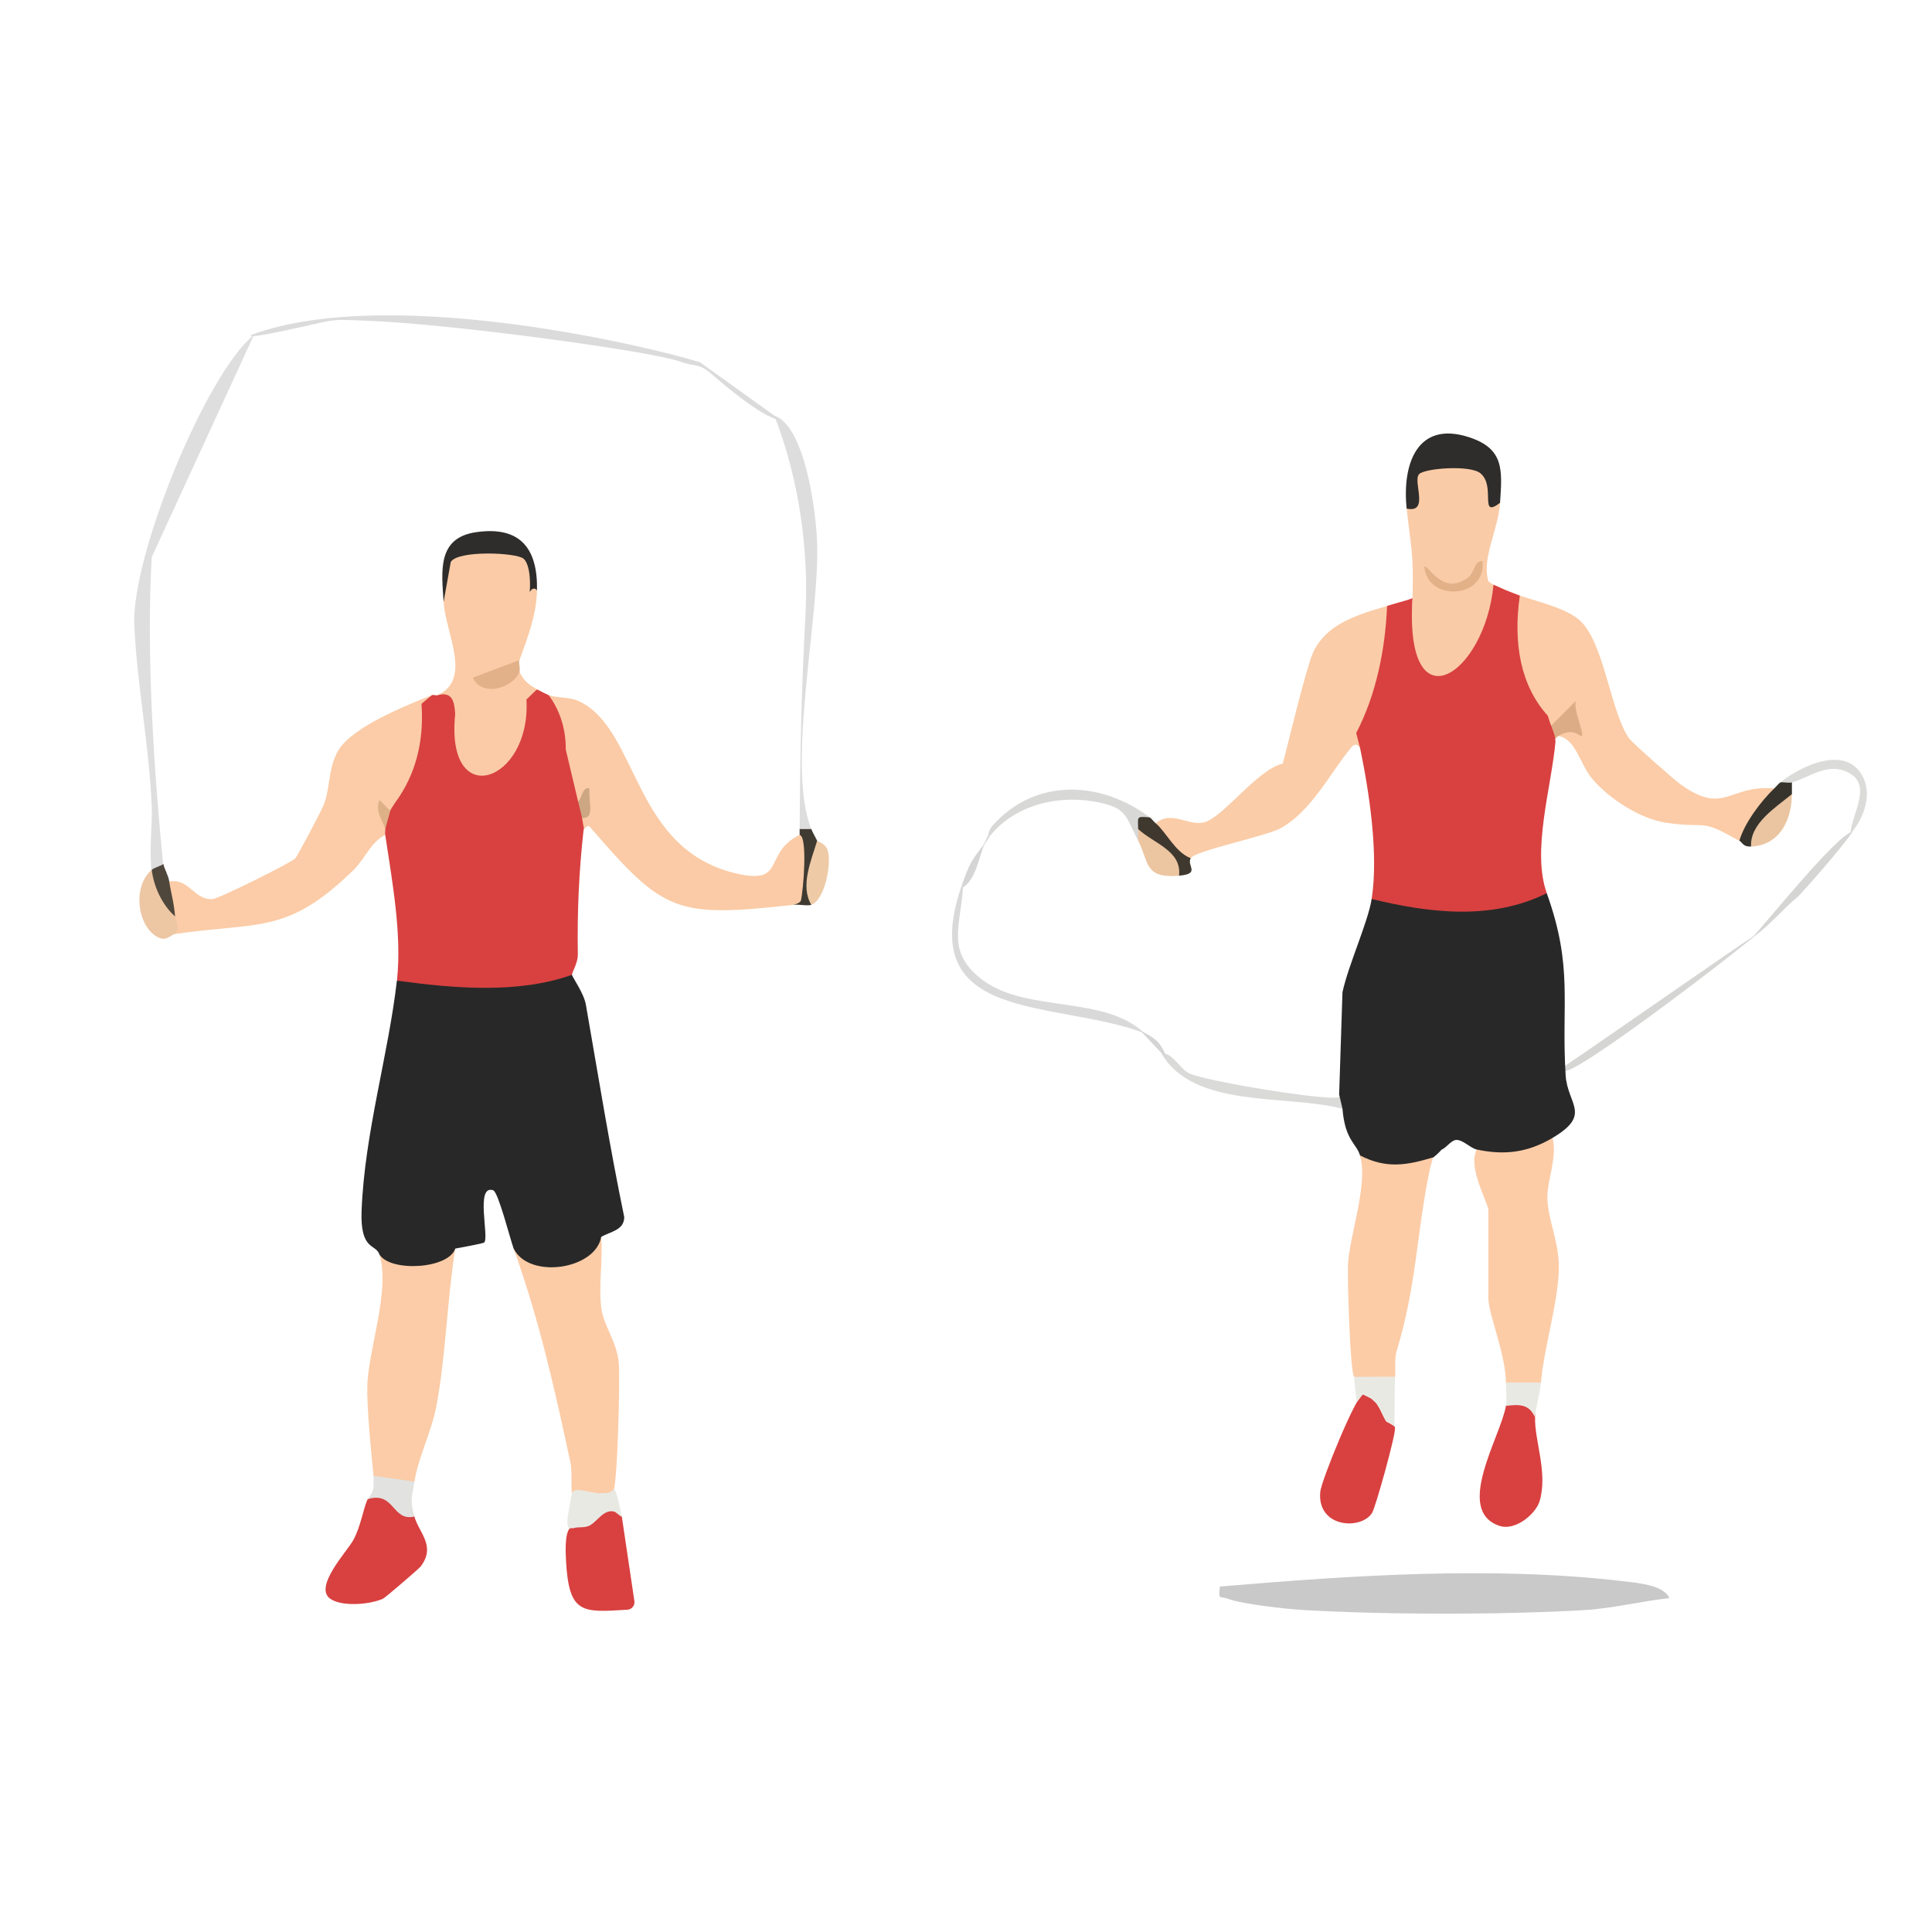 <?xml version="1.0" encoding="UTF-8"?>
<svg id="Layer_1" data-name="Layer 1" xmlns="http://www.w3.org/2000/svg" viewBox="0 0 1080 1080">
  <defs>
    <style>
      .cls-1 {
        fill: #dbdbda;
      }

      .cls-2 {
        fill: #c9c9c9;
      }

      .cls-3 {
        fill: #eecaa6;
      }

      .cls-4 {
        fill: #dcac86;
      }

      .cls-5 {
        fill: #facba6;
      }

      .cls-6 {
        fill: #e2b189;
      }

      .cls-7 {
        fill: #d9d9d9;
      }

      .cls-8 {
        fill: #e2e2e0;
      }

      .cls-9 {
        fill: #ebc5a1;
      }

      .cls-10 {
        fill: #facca7;
      }

      .cls-11 {
        fill: #3f382f;
      }

      .cls-12 {
        fill: #d5d5d5;
      }

      .cls-13 {
        fill: #ddd;
      }

      .cls-14 {
        fill: #e9e9e4;
      }

      .cls-15 {
        fill: #facba7;
      }

      .cls-16 {
        fill: #282828;
      }

      .cls-17 {
        fill: #d5d5d4;
      }

      .cls-18 {
        fill: #36332c;
      }

      .cls-19 {
        fill: #fccca7;
      }

      .cls-20 {
        fill: #dddedd;
      }

      .cls-21 {
        fill: #d8d8d7;
      }

      .cls-22 {
        fill: #3f3b32;
      }

      .cls-23 {
        fill: #dadad9;
      }

      .cls-24 {
        fill: #50473c;
      }

      .cls-25 {
        fill: #edc6a4;
      }

      .cls-26 {
        fill: #dbdbdb;
      }

      .cls-27 {
        fill: #fbcca7;
      }

      .cls-28 {
        fill: #e2b188;
      }

      .cls-29 {
        fill: #d84140;
      }

      .cls-30 {
        fill: #deb087;
      }

      .cls-31 {
        fill: #ecc5a1;
      }

      .cls-32 {
        fill: #cda784;
      }

      .cls-33 {
        fill: #2e2d2b;
      }
    </style>
  </defs>
  <g>
    <g>
      <path class="cls-19" d="M336.07,691.45c1.11,12.95-1.73,27.91.2,40.51,1.47,9.6,8.27,17.56,9.59,29.51.91,8.21-.7,70.67-3.25,73.31-.79.82-22.08.82-22.87,0-.59-.62.16-12.49-.83-17.07-9.01-41.83-17.29-79.31-31.79-119.74,19.58,6.88,32.13,3.74,48.94-6.51Z"/>
      <path class="cls-27" d="M254.5,697.96c-4.67,28.99-5.21,60.13-10.69,88.66-2.65,13.79-9.84,27.55-12.15,41.61-4.82,11.48-17.19,3.7-22.84-3.26-1.38-13.36-3.81-37.87-3.48-50.5.52-19.72,13.02-53.59,6.74-73.26,12.87-.76,30.08-.96,42.42-3.26Z"/>
      <path class="cls-29" d="M205.56,838.01c13.92-6.79,19.84-2.51,26.1,9.77,2.47,8.98,12.24,16.4,3.49,27.92-.84,1.1-19.72,17.39-21.07,18-7.3,3.27-22.95,4.6-29.47.01-9.45-6.64,9.57-26.63,12.9-32.81,4.38-8.13,5.66-18.21,8.06-22.91Z"/>
      <path class="cls-29" d="M354.63,895.02c.36,2.45-1.46,4.68-3.93,4.83-25.36,1.49-32.69,2.67-34.32-27.8-1.47-27.35,6.75-16.41,13.01-19.27,4.98-2.27,9.66-14.65,18.2-5.08l7.04,47.32Z"/>
      <path class="cls-20" d="M91.36,484.98c1.3,8.81.18,8.91-6.53,3.26-1.55-13.09.41-27.99,0-37.57-1.45-33.69-8.11-67.36-9.76-100.88-1.89-38.55,40.04-140.92,66.94-162.67l-57.18,124.29c-3.09,52.94.97,116.77,6.53,173.58Z"/>
      <path class="cls-13" d="M453.53,463.46c-1.04,8.65-4.04,8.28-6.53,0,.28-43.23.92-75.69,3.23-118.91,2.01-37.64-3.62-76.87-17.37-112.22,16.86,5.88,23.02,51.32,23.87,69.94,1.91,41.86-17.55,125.31-3.21,161.19Z"/>
      <path class="cls-33" d="M300.18,329.92l-6.49,9.76c.27-4.6-.72-20.43-3.76-22.33-1.47-.92-29.98-1.38-33.29-.6-5.26,1.24-3.19,16.42-8.67,19.69-1.12-17.3-3.65-35.79,18.19-38.95,25.09-3.63,34.49,9.63,34.02,32.44Z"/>
      <path class="cls-22" d="M453.53,463.46c.67,1.68,2.25,4.48,3.26,6.51,2.35,11.1,1.27,23.05-3.26,35.83-2.02.74-6.81-.33-9.79,0-2.61-13.38,2.86-26.86,3.26-39.08.04-1.08,0-2.17,0-3.26h6.53Z"/>
      <path class="cls-8" d="M231.66,828.24c-1.53,9.35-2.47,10.56,0,19.54-12.67,2.84-10.92-14.27-26.1-9.77l1.89-2.8c.89-1.32,1.37-2.88,1.37-4.48v-5.75s22.84,3.26,22.84,3.26Z"/>
      <g>
        <path class="cls-27" d="M241.45,388.55c-.39,27.21,1.15,49.32-19.58,68.4-3.07,1.09-5.25,3.26-6.53,6.51.22,1.03-.16,2.2,0,3.26-8.35,4.28-11.19,13.27-17.79,19.69-36.96,35.95-51.83,28.81-99.67,35.68-7.02-3.33-6.39-5.9,0-9.77-5.77-8.28-6.86-14.79-3.26-19.54,11.07-2.08,13.71,10.42,24.16,9.83,3.51-.2,43.2-19.96,46.19-22.67,1.25-1.13,14.61-26.6,15.88-29.75,3.97-9.83,2.4-20.86,8.32-30.78,7.89-13.24,38.34-25.22,52.29-30.86Z"/>
        <path class="cls-5" d="M306.71,388.55c4,1.69,11.49.86,17.01,3.47,33.97,16.06,29.37,84.12,89.81,96.69,25.64,5.33,13.26-12.16,33.48-22,4.6,1.17,2.03,31.05.73,36.6-.25,1.08-1.92,1.83-3.99,2.49-66.32,7.25-72.41,4.59-114.2-43.79-1.01-1.17-3.15,1.59-3.27,1.45-3.23-3.89-2.81-5.88-3.26-6.51,3.1-4.86,2.01-7.03-3.26-6.51-10.22-20.76-15.23-37.87-13.05-61.88Z"/>
        <path class="cls-5" d="M247.98,336.44l4-22.28c3.88-6.67,36.59-5.34,40.68-1.85,5.63,4.8,3.68,27.2,1.03,27.38-.73.05,2.22-14.34,6.49-9.76-.29,13.88-5.08,26.05-9.79,39.08-11.4,9.78-11.4,11.95,0,6.51,2.04,4.72,5.37,7.4,9.79,9.77,4.03,22.73-10.98,66.73-40.29,51.69-21.26-10.9-5.75-31.63-15.18-48.44,19.35-8.95,4.41-34.38,3.26-52.11Z"/>
        <path class="cls-25" d="M97.89,512.32c.18,2.23,3.15,5.68,0,9.77-2.45.35-4.67,4.4-9.7,1.81-11.31-5.82-14.47-28.28-3.36-37.64,5.46,6.16,9.81,14.84,13.05,26.06Z"/>
        <path class="cls-3" d="M453.53,505.8c-6.36-10.53-.03-24.8,3.26-35.83.29.58,4.7,1.44,5.91,5.43,2.29,7.53-1.65,27.66-9.17,30.4Z"/>
        <path class="cls-24" d="M94.62,492.77c.98,6.63,2.59,11.38,3.26,19.54-7.18-6.43-11.92-16.51-13.05-26.06,1.6-1.35,4.62-1.97,6.53-3.26.21,2.11,2.72,6.14,3.26,9.77Z"/>
        <path class="cls-6" d="M290.39,375.52c-3.62,9.23-21.01,14.37-26.1,3.29l26.1-9.8c-.61,1.69.63,4.92,0,6.51Z"/>
        <path class="cls-30" d="M221.87,456.95c-1.85,1.7-2.86,5.69-6.53,6.51-.84-3.95-5.91-9.48-3.23-16.28l9.76,9.77Z"/>
        <path class="cls-32" d="M319.76,450.43c6.54-1.74,4.6-10.76,9.76-9.76-.72,8.79,4.01,18.63-6.49,16.27-1.76-2.46-2.14-4.23-3.26-6.51Z"/>
      </g>
      <g>
        <path class="cls-16" d="M336.07,691.45c-3.2,18.23-40.32,23.85-48.94,6.51-2.16-6.02-8.6-31.64-11.45-32.59-10.13-3.37-2.09,26.35-5.01,29.19-.59.58-13.36,2.88-16.17,3.4-3.75,11.46-36.3,13.27-42.42,3.26-1.92-6.01-10.85-1.84-9.95-24.53,1.72-43.51,14.9-86.58,19.74-128.55l7.85-5.53c27.04,3.41,54.88,5.38,81.45-1.81l8.59,4.08c.1,1.4,6.6,10.19,7.74,16.72,6.93,39.63,13.29,79.36,21.45,118.76-.03,7.49-8.01,8.13-12.87,11.09Z"/>
        <path class="cls-29" d="M306.81,388.69c5.51,7.56,9.53,17.53,9.47,30.31,0,.05,0,.09.02.14l7,29.47,1.93,7.92,1.21,6.79c.02.14-.16.23-.18.37-2.65,23.33-3.64,46.39-3.24,69.96.07,4.13-2.85,9.24-3.22,10.92-.05.21-.19.39-.4.47-29.89,10.61-65.94,7.44-96.94,3.21-.33-.04-.56-.34-.52-.67,2.81-25.54-2.94-56.38-6.71-81.65l.16-2.57,2.88-10.51c.02-.06.04-.11.07-.16l2.28-3.63s.01-.02.02-.03c11.45-15.41,16.45-33.85,15-55.3-.01-.2.07-.39.22-.51l5.5-4.55c.07-.06.14-.1.23-.13.95-.28,2.3.43,3.14.04,7.97-2.1,9.28,3.32,9.72,10.54,0,.03,0,.07,0,.1-5.55,54.75,42.39,38.12,39.84-7.92,0-.18.06-.35.18-.47l5.4-5.19c.19-.18.48-.23.71-.1,1.78.95,4.29,2.25,5.99,2.98.1.04.19.11.25.2Z"/>
      </g>
    </g>
    <path class="cls-2" d="M933.17,893.35c-15.15,1.63-32.14,5.81-47.17,6.69-46.48,2.7-110.39,2.67-156.89,0-9.94-.57-34.29-3.2-42.63-6.29-4.53-1.68-5.58,1.03-4.53-6.86,73.67-6.21,152.66-11.66,226.34-2.87,7.15.85,21.81,2.03,24.88,9.33Z"/>
    <path class="cls-26" d="M436.22,234.73c-9.9-.55-35.8-23.37-38.39-25.6-7.65-6.59-9.23-3.82-18.07-7.12-14.69-5.48-124.14-20.55-172.48-22.62-22.9-.98-18.59-1.09-38.67,3.36-6.85,1.52-32.77,7.27-27.93,4.35,40.54-14.75,99.58-12.28,150.8-5.26,45.85,6.28,85.44,16.21,99.89,20.69l44.85,32.2Z"/>
    <path class="cls-23" d="M750.45,619.8c-31.47-8.23-82.97.28-101.18-30.91,5.91-.85,9.83,8.07,15.15,10.93,8.53,4.58,81.41,16.35,84.47,13.33"/>
    <path class="cls-7" d="M538.37,496.03c-1.48,21.99-9.87,36.51,11.4,52.14,24.43,17.95,67.77,8.18,89.75,29.26-50.72-18.95-130.03-4.84-101.15-84.65,1.45,1.01,1.41,2.09,0,3.26Z"/>
    <path class="cls-21" d="M642.78,456.95c.07,4.03-2.71,5.44-6.53,6.51,3.52,3.8,3.52,5.97,0,6.51-7.41-14.1-5.9-18.77-25.24-22.01-21.8-3.65-46.59,3.13-59.59,22.01.99-1.4.74-5.41,3.14-8.14,23.86-27.14,60.62-25.62,88.22-4.89Z"/>
    <path class="cls-1" d="M995.17,437.4c11.91-9.56,37.56-21.66,46.54-2.48,4.36,9.33.8,21.49-7.08,31.05-.09.11-.26.1-.25-.04.61-10.42,11.97-26.24-.03-33.44-12.23-7.34-23.36,2.51-32.66,4.91-1.86,6.14-4.77,6.19-6.53,0Z"/>
    <path class="cls-17" d="M982.11,522.09c-8.23,7.82-119.71,93.46-107.19,73.68,15.77-10.48,98.26-68.11,107.19-73.68Z"/>
    <path class="cls-17" d="M979.24,524.3c5.76-5.47,47.08-57.35,56.18-59.34.8-.18-11.34,15.56-29.93,35.87-9.1,7.52-17.98,18.32-26.24,23.47Z"/>
    <path class="cls-12" d="M538.37,496.03v-3.26c4.79-13.22,6.03-12.82,13.05-22.8-3.83,5.56-4.88,20.89-13.05,26.06Z"/>
    <g>
      <path class="cls-16" d="M867.92,636.08c-1.04,15.77-38.2,21.16-42.42,6.51-3.48-.74-7.72-5.49-11.43-5.36-2.86.1-5.81,4.66-8.15,5.36-10.61,12.24-38.45,22.42-45.68,3.26-2.02-6.77-8.34-8.31-9.79-26.06l-1.86-7.9,1.86-57.24c3.31-15.27,14.33-39.33,16.31-52.11l7.71-4.89c26.83,6.1,55.54,8.94,81.65-1.65l8.52,3.28c14.96,41.67,8.04,61.26,10.56,101.79,1.02,16.35,14.84,21.89-7.29,35Z"/>
      <path class="cls-27" d="M991.77,440.71l1.94,4.08c-7.98,8.21-15.15,16.62-21.52,25.24-22.41-12.92-17.17-6.71-40.5-10.05-14.51-2.08-31.58-13.1-41.16-24.05-7.64-8.74-9.22-22.7-19.48-24.52.14-2.28,8.26-17.44,9.21-17.04,3.46,1.42-7.84,18.73-15.74,13.79-1.73-2.37-7.82-4.91-11.2-9.95-13.86-20.66-11.96-44.43-11.64-68.22,12.09,5.49,33.9,8.78,42.49,17.84,12.88,13.58,16.21,49.97,26.42,64.82,1.73,2.51,25.5,23.49,29.28,26.14,24.38,17.12,26.27-.14,51.9,1.93Z"/>
      <path class="cls-10" d="M783.08,336.44c-3.18,26.74-5.38,59.77-22.84,81.42-.15.18-2.06-3.41-4.68-.29-11.89,14.17-22.26,35.83-39.8,45.46-8.13,4.46-47.77,12.52-50.14,16.71-4.06,5.01-21.72-13.21-19.58-19.54,8.74-7.44,18.46,1.73,26.98-.47,10.85-2.79,29.79-29.63,44.05-32.84,4.81-18.38,9.78-40,15.37-57.95,6.91-22.16,30.98-26.32,50.63-32.51Z"/>
      <path class="cls-19" d="M867.92,636.08c2.71,11.29-3.21,23.95-2.94,33.85.34,12.23,6.75,24.55,6.42,39.46-.42,19.13-8.16,43.02-10.01,63.48-.97,9.77-17.32,9.04-19.58,0-.22-16.61-9.79-37.88-9.79-47.23v-48.85c0-4.63-11.75-23.71-6.53-34.2,15.4,3.27,28.4,1.79,42.42-6.51Z"/>
      <path class="cls-19" d="M799.25,653.78c-7.71,37.46-7.09,63.55-18.66,102.04-1.2,3.99-.26,13.22-.79,13.79-.78.83-22.05.85-22.85.03-2.22-2.29-3.91-56.18-3.36-63.64,1.25-16.92,11.32-44.47,6.64-60.14,14.82,7.69,26.32,5.48,40.85,1.15"/>
      <path class="cls-29" d="M774.73,794.32c.75,1.27,4.6,1.54,5.06,3.69.71,3.37-10.85,44.54-12.74,47.63-5.99,9.81-30.9,8.55-29.02-11.7.58-6.28,20.15-54.19,23.82-54.46,9.1,3.19,9,8.27,12.89,14.84Z"/>
      <path class="cls-29" d="M841.81,785.9c5.39-12.83,17.69-7.3,16.31,6.51-.39,12.65,7.2,30.79,2.59,46.56-2.18,7.47-13.66,16.82-22.27,14.06-25.96-8.33.68-50.34,3.36-67.13Z"/>
      <path class="cls-31" d="M659.09,489.52c-19.78,1.73-16.74-7.94-22.84-19.54,0-2.17,0-4.34,0-6.51,7.35-4.63,32.58,19.31,22.84,26.06Z"/>
      <path class="cls-9" d="M978.85,473.23c-7.15-8.7,12.5-32.4,22.84-29.31-.11,14.37-6.75,28.6-22.84,29.31Z"/>
      <path class="cls-18" d="M1001.69,437.4c-.01,2.17.02,4.34,0,6.51-9.05,7.5-23.51,16.36-22.84,29.31-4.57.2-4.69-2.2-6.53-3.26,2.93-10.07,12.22-22.27,19.58-29.31,1.09-1.04,2.1-2.33,3.26-3.26,2.07-.31,4.72.47,6.53,0Z"/>
      <path class="cls-14" d="M861.39,772.87c-.62,6.8-3.11,14.51-3.26,19.54-3.36-7.59-8.63-7.42-16.31-6.51.59-3.68.05-8.98,0-13.03h19.58Z"/>
      <path class="cls-11" d="M642.78,456.95c1.15.86,2.08,2.28,3.26,3.26,5.74,4.74,10.9,16.22,19.58,19.54-2.4,4.23,5.74,8.7-6.53,9.77,1.62-13.96-14.18-18-22.84-26.06-.02-6.81-1.45-7.28,6.53-6.51Z"/>
      <path class="cls-4" d="M864.65,408.09l16.28-16.27c-1.65,4.58,4.76,17.87,3.27,19.52-.88.98-4.26-5.13-13.02,0-1.09.64-2.02,2.44-3.26,3.26-.24-1.32-2.31-5.21-3.26-6.51Z"/>
      <g>
        <path class="cls-15" d="M786.34,284.33l1.69-6c-7.66-27.63,50.73-36.5,47.26.03l3.26,2.71c-.97,14.85-10.18,30.49-6.66,43.51.44,1.63,7.37,4.18,9.92,5.34-8.25,14.49-5.93,33.47-15.57,47.97-7.21,10.84-16.32,13.82-28.08,7-13.16-7.63-8.98-36.71-8.55-51.71.7-24.71-.91-26.64-3.26-48.85Z"/>
        <path class="cls-33" d="M838.55,281.07c-12.09,9.21-2.07-9.46-11.1-16.59-5.97-4.72-31.46-2.67-34.23.64-3.54,4.23,5.96,21.84-6.88,19.21-2.62-24.74,5.8-49.45,34.96-39.89,19.73,6.46,18.42,18.49,17.24,36.63Z"/>
        <path class="cls-28" d="M796.17,316.9c1.93-2.1,9.93,16.5,24.16,6.21,4.59-3.32,3.39-9.67,8.41-9.46,2.37,20.99-30.59,23.15-32.56,3.24Z"/>
      </g>
      <path class="cls-29" d="M866.51,404.05c2.62,7.27,2.61,6.29,3.02,10.56-2.37,25.82-13.37,61.01-4.87,84.68-30.97,15.38-65.55,11.08-97.89,3.26,3.91-25.19-1.33-59.69-6.53-84.68l-2.12-8.11c10.97-20.97,16.24-46.23,17.26-71.01l4.38-1.32c1.61-.51,3.32-1,6.79-1.97l3.02-1.09c-4.57,72.83,40.58,43.05,45.3-7.52l6.94,3.08,7.78,3.04c-3.84,26.6.47,50.42,15.61,67.1l1.31,3.99Z"/>
    </g>
  </g>
  <polyline class="cls-12" points="549.93 472.06 552.26 467.32 553.01 467.81 550.2 472.25"/>
  <path class="cls-12" d="M637.24,575.92c9.02,4.82,11.53,6.2,15.3,16.22"/>
  <path class="cls-14" d="M319.34,854.13c.73.57,1.6-.15,2.92-.24,1.4-.12,2.95-.08,4.36-.28,5.43-.48,7.97-6.53,12.89-8.42,1.27-.47,2.61-.52,3.9-.16,1.07.27,4.34,3.62,4.16,2.67-.91-4.68-3.28-16.14-4.46-15.11-2.91,2.56-2.78,1.79-7.72,2.18-4.23.14-14.53-4.1-15.66,0-.8,2.91-.76,4.46-1.42,7.57-.46,3.2-2.31,9.95-.1,12.29l1.11-.5Z"/>
  <path class="cls-14" d="M756.96,769.64c-.05,1.91,1.48,14.22,1.48,14.22l3.39-4.38,4.75,2.34,2.81,2.66,1.86,2.97,1.26,2.61,2.2,4.26,4.77,3.02.31-27.72-22.85.03Z"/>
</svg>